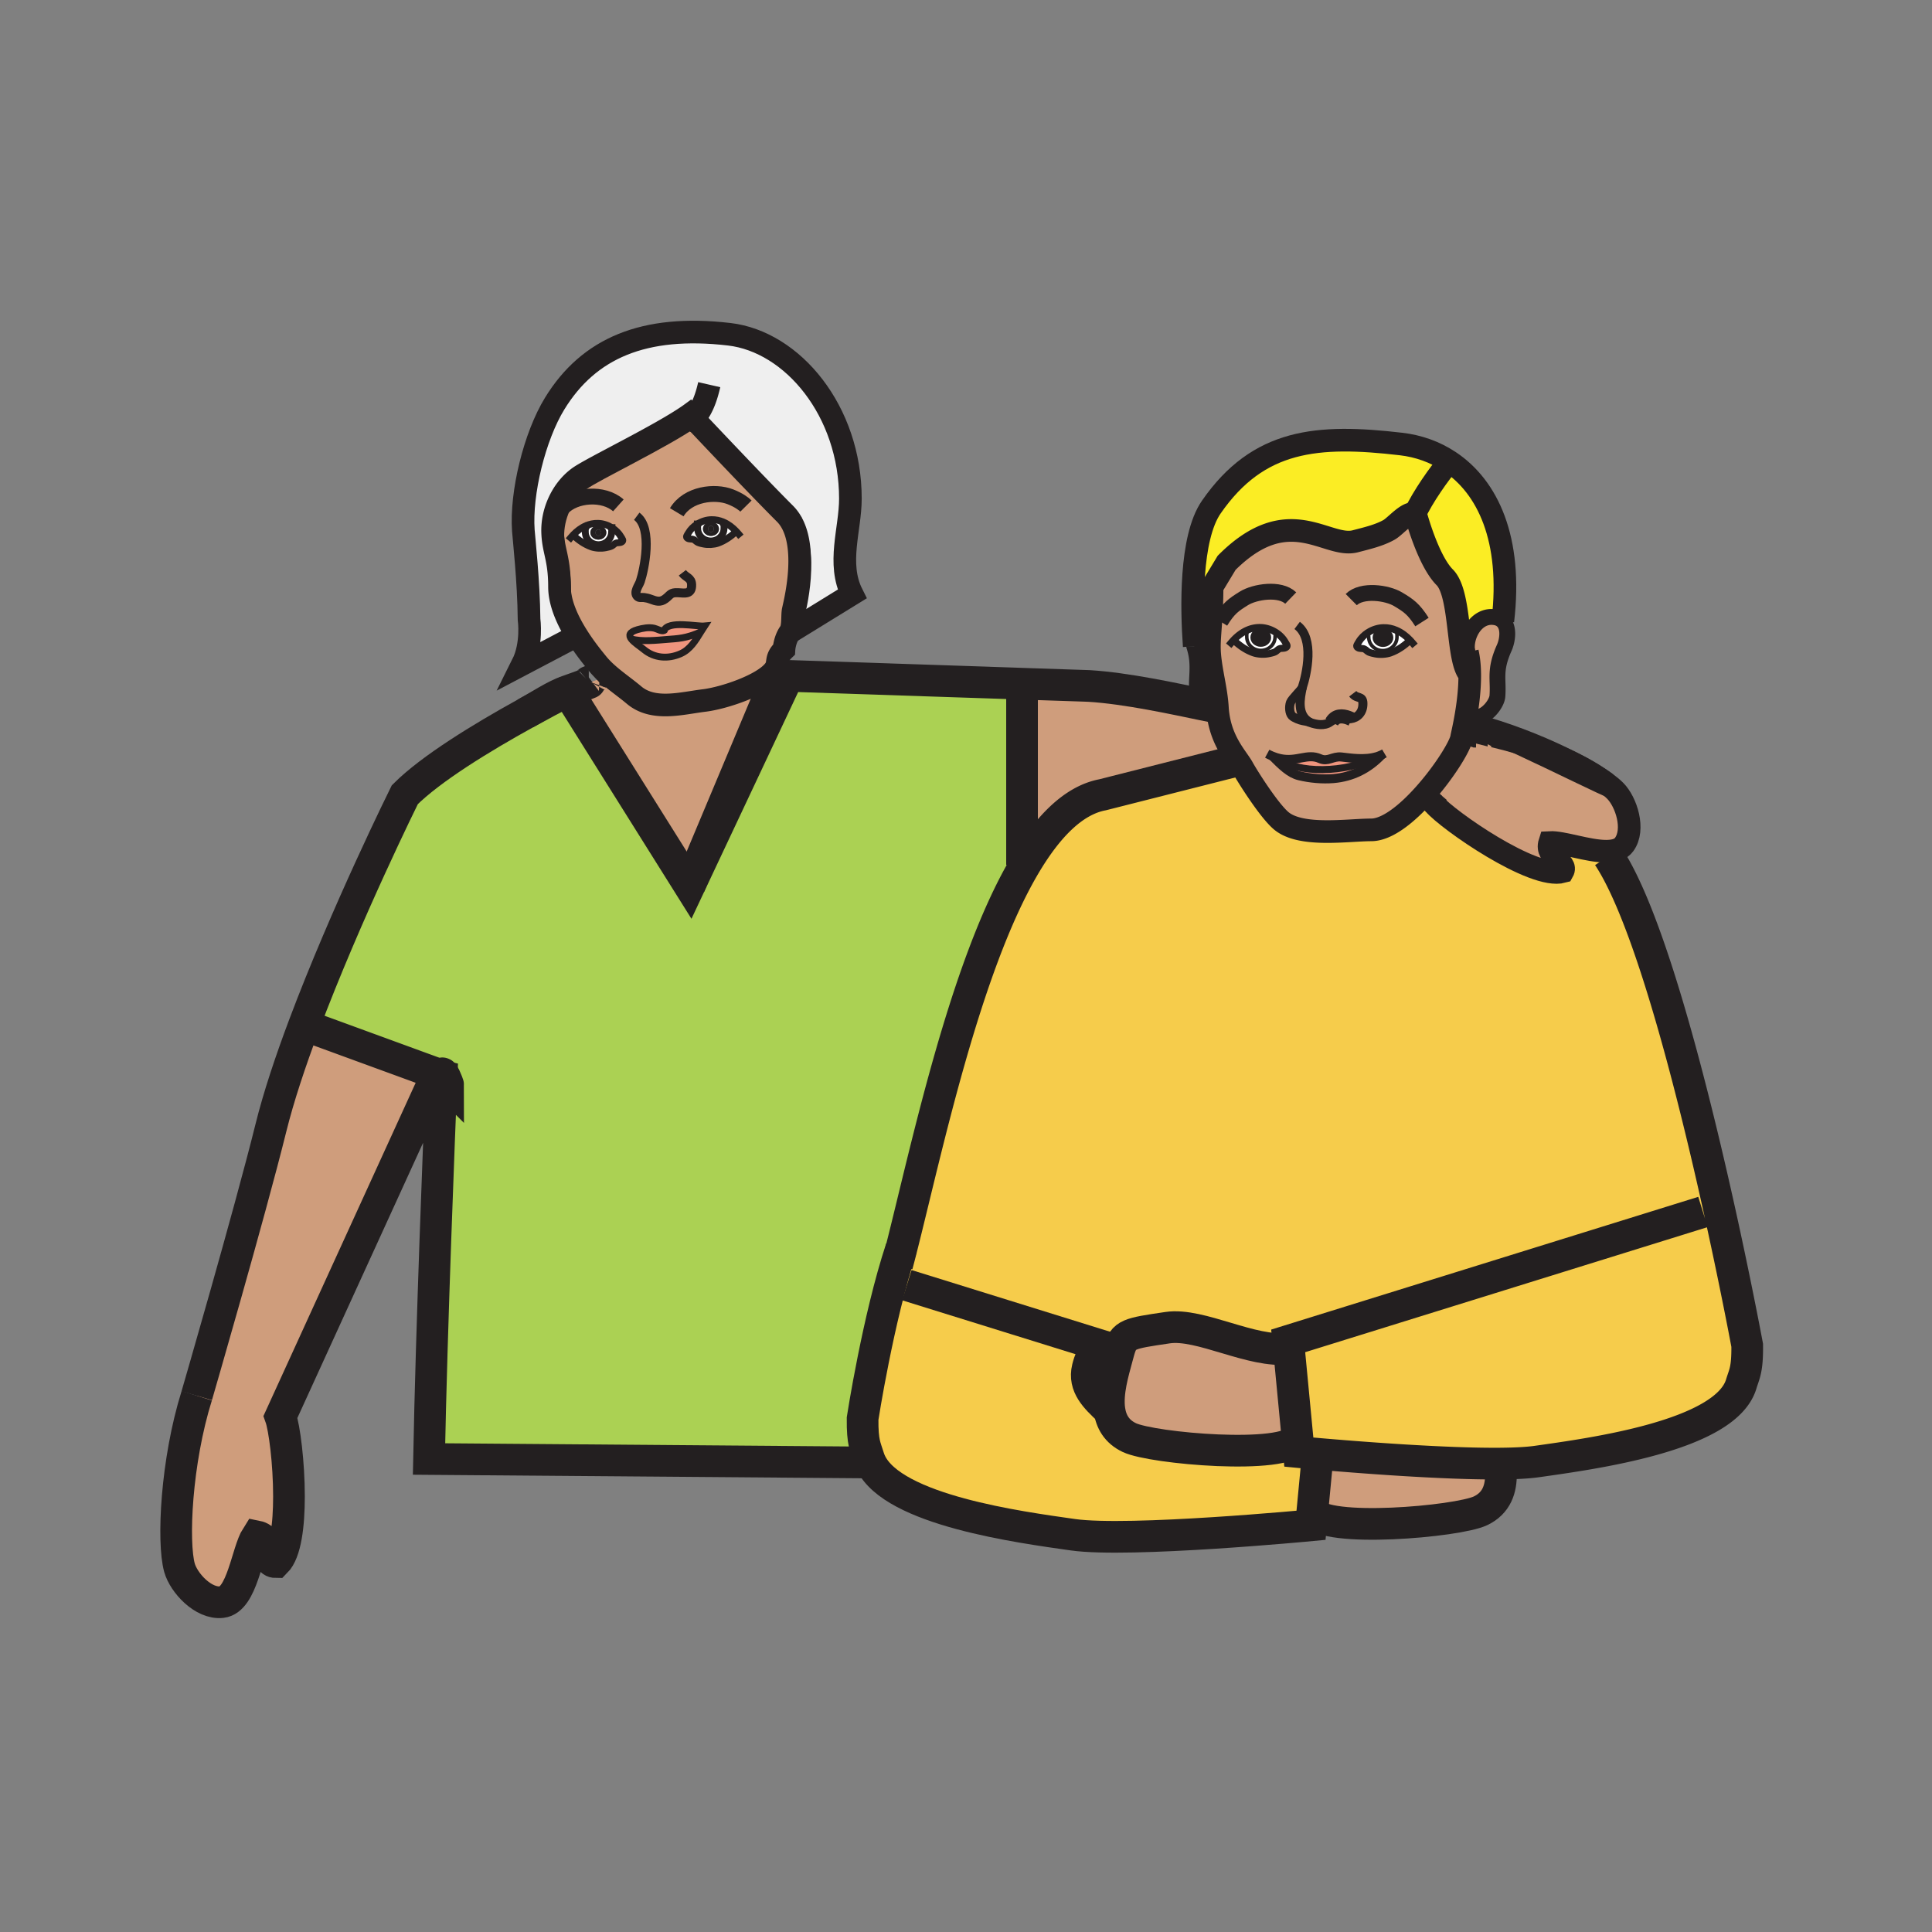 <?xml version="1.0"?><svg xmlns="http://www.w3.org/2000/svg" width="853.64" height="853.644" viewBox="0 0 853.64 853.644" overflow="visible"><rect x="0" y="0" width="853.64" height="853.644" fill="#808080" stroke="none"/><path d="M488.86 595.25c-3.63.03-6.62 2.39-8.28 9.18-1.97 8.03 3.68 13.28 9.28 18.54l.319-.05c.73 5.13 3.181 9.61 8.83 12.28 10.19 4.81 68.99 9.91 74.3.479l-3.8-39.81c-16.43 2.07-39.109-11.42-53.62-9.25-17.409 2.57-19.33 2.85-21.43 9.97-1.959-.829-3.859-1.349-5.599-1.339zm-90.57-43.63c10.91-42.93 27.89-123.94 54.26-168.87 10.101-17.2 21.57-29.11 34.61-31.58L546 336.25l.77-.57c.931 1.33 1.73 2.48 2.29 3.49 2.171 3.95 11.591 18.88 17.011 23.46 8.71 7.37 29.6 4.04 39.79 4.04 7.08 0 15.939-7.24 23.489-15.72l4.301 4.3c6.02 7.09 43.869 33.51 56.84 29.9 2.5-4.39-7.891-6.26-5.771-12.9 5.63-.31 16.88 3.86 24.95 3.86l.94 2.25c29.69 44.74 61.38 216.08 61.38 216.08.12 10.859-1.28 12.56-2.66 17.14-6.96 22.91-66 30.729-90.311 34.189-4.039.57-9.52.841-15.88.9h-.02c-25.16.24-64-2.85-80.9-4.32l-.3 3.761-2.09 21.92-.57 5.92s-80.24 7.67-105.14 4.17c-23.5-3.34-79.43-10.76-89.44-31.93-.35-.74-.65-1.49-.88-2.261-1.38-4.58-2.78-6.279-2.67-17.14 0 0 6.81-44.18 17.07-75.19l.091.021z" fill="#f6cc4b"></path><path d="M652.18 323.29c-.12-.04-.29-.08-.399-.1-.011-.01-.03-.01-.04-.01.01.01.02.01.04.01.05.02.12.04.22.06.05.01.09.02.12.03.019 0 .039.01.059.01zm-18.53 31.96l-4.301-4.3c8.851-9.89 15.95-21.47 16.471-25.16.06-.45.649-2.91 1.34-6.51 2.92.69 5.84 1.48 8.76 2.33 3.561 1.41 8.73 3.72 14.49 6.38 17.85 8.27 41.439 19.98 40.63 19.12 1.04.81 1.91 1.57 2.62 2.29 4.899 4.93 8.84 17.11 3.96 23.74-1.47 2.04-4.021 2.84-7.12 2.95-.27.01-.55.02-.83.02-8.07 0-19.32-4.17-24.95-3.86-2.12 6.64 8.271 8.51 5.771 12.9-12.971 3.61-50.821-22.81-56.841-29.9z" fill="#cf9d7c" class="aac-skin-fill"></path><path d="M711.04 347.11c.81.86-22.78-10.85-40.63-19.12 9.54 2.75 17.34 5.75 23.83 8.87 6.49 3.33 11.92 6.6 15.689 9.4.37.27.721.54 1.051.8.02.02.04.03.06.05z" fill="#cf9d7c" class="aac-skin-fill"></path><path d="M709.93 346.26c-3.77-2.8-9.199-6.07-15.689-9.4 6.369 3.06 11.469 6.23 15.689 9.4zM694.24 336.86c-6.49-3.12-14.29-6.12-23.83-8.87-5.76-2.66-10.93-4.97-14.49-6.38 13.93 4.06 27.58 9.75 38.32 15.25zM664.02 274.39c2.931 2.9 2.07 8.65.61 11.88-4.49 10.01-2.439 13.7-3.01 21.33-.33 4.26-7.87 13.2-13.71 7.46.82-5.02 1.54-11.18 1.479-17.12-.029-3.42-.33-6.76-1.02-9.77a.357.357 0 0 1-.021-.1c-1.38-6.55 3.771-16.83 12.301-15.34 1.461.25 2.561.84 3.371 1.66z" fill="#cf9d7c" class="aac-skin-fill"></path><path d="M648.37 288.17c.689 3.01.99 6.35 1.02 9.77-5.899-5.89-3.54-35.34-11.029-42.84-7.49-7.5-12.851-27.84-12.851-27.84a2.223 2.223 0 0 0-.35-.18c3.1-7.02 11.14-18.51 15.29-23.12l.02-.03c16.79 11.16 27.83 34.13 23.55 70.46-.81-.82-1.909-1.41-3.369-1.66-8.53-1.49-13.681 8.79-12.301 15.34 0 .03.01.07.02.1z" fill="#fbed24"></path><path d="M663.18 650.87c.17 6.89-1.84 13.27-9.05 16.68-10.21 4.811-69.01 9.91-74.3.48l2.09-21.92.3-3.761c16.9 1.471 55.74 4.561 80.9 4.32h.02l.04 4.201zM652.18 323.29c-.02 0-.04-.01-.06-.01-.03-.01-.07-.02-.12-.03-.1-.02-.17-.04-.22-.06.11.02.28.06.4.1zM651.74 323.18c.01 0 .029 0 .04.01-.02 0-.03 0-.04-.01zM623.07 282.89c-1.79-1.88-3.86-3.45-6.17-4.43-1.75-.76-3.631-1.17-5.631-1.12-2.319.05-4.67.8-6.68 2.05 0 .01-.01.01-.01.01-1.78 1.1-3.29 2.59-4.28 4.33-.59 1.07-1.399 1.8-.34 2.44.88.56 1.96.16 2.91.61.649.3 1.229 1.03 1.91 1.35.819.37 1.899.59 2.79.78 2.06.42 4.79.29 6.79-.41 3.27-1.17 6.109-3.2 8.569-5.48l.142-.13zm-34.09 35.34c1.899-.95 3.529-.78 6.64-.64.37.02.75.01 1.13-.04-2.44-1.13-5.74-1.84-7.77.68zm-10.08 1c-6.131-3.21-4.42-10.96-3.521-15.38-.01.02-.01.04-.02.06-.25.78-4.66 5.05-5.16 6.45-.69 1.95-.45 4.77.649 5.91.92.94 3.62 1.96 4.771 2.14 1.201.18 1.911.31 3.281.82zm-16.73 14.86c4.16 4.16 7.7 7.67 11.87 8.67 4.81 1.16 10.29 1.66 15.18 1.24 8.09-.7 15.33-4.14 21.351-10.54-.63.31-1.29.56-1.96.77-.011 0-.011.01-.021.01-5.62 1.78-12.12.63-15.899.23-3.91-.42-5.931 2.31-9.48.72-5.56-2.48-10.1 1.56-17.53 0a19.193 19.193 0 0 1-3.511-1.1zm-23.91-17.96c-.17-1.1-.29-2.26-.359-3.46-.391-6.63-2.091-13.28-2.98-19.76-.34-2.4-.56-4.78-.56-7.13 0-6.04 1.18-13.13 1.18-26.44l6.44-10.67c27.569-27.57 44.159-6.15 56.89-9.52 4.91-1.29 10.36-2.51 14.87-5.04 2.89-1.63 8.25-8.29 11.42-7.03.12.05.24.11.35.18 0 0 5.36 20.34 12.851 27.84 7.489 7.5 5.13 36.95 11.029 42.84.061 5.94-.659 12.1-1.479 17.12-.25 1.53-.5 2.95-.75 4.22-.69 3.6-1.28 6.06-1.34 6.51-.521 3.69-7.62 15.27-16.471 25.16-7.55 8.48-16.409 15.72-23.489 15.72-10.19 0-31.08 3.33-39.79-4.04-5.42-4.58-14.84-19.51-17.011-23.46-.56-1.01-1.359-2.16-2.29-3.49-2.971-4.25-7.191-10.34-8.511-19.55zm6.79-33.31l.141.13c2.46 2.28 5.29 4.31 8.579 5.47 1.98.71 4.721.84 6.79.41.881-.18 1.971-.4 2.78-.78.68-.31 1.271-1.05 1.9-1.35.96-.44 2.029-.05 2.92-.6 1.05-.65.26-1.38-.34-2.44-.98-1.74-2.5-3.24-4.28-4.34-2.021-1.25-4.37-2.01-6.68-2.06-2-.04-3.891.37-5.63 1.11-2.32.99-4.4 2.57-6.18 4.45z" fill="#cf9d7c" class="aac-skin-fill"></path><path d="M640.47 203.93l-.02.03c-4.15 4.61-12.19 16.1-15.29 23.12-3.17-1.26-8.53 5.4-11.42 7.03-4.51 2.53-9.96 3.75-14.87 5.04-12.73 3.37-29.32-18.05-56.89 9.52l-6.44 10.67c0 13.31-1.18 20.4-1.18 26.44 0 2.35.22 4.73.56 7.13-5.189-5.2-7.14-7.25-7.25-7.36-.01-.01-.01-.01-.01-.02-1.17-16.21-1.96-47.76 7.55-61.49 20.84-30.09 46.93-32.16 83.87-27.85 7.62.89 14.93 3.44 21.39 7.74z" fill="#fbed24"></path><path d="M623.07 282.89l-.141.13c-2.46 2.28-5.3 4.31-8.569 5.48-2 .7-4.73.83-6.79.41-.891-.19-1.971-.41-2.79-.78-.681-.32-1.261-1.05-1.91-1.35-.95-.45-2.03-.05-2.91-.61-1.06-.64-.25-1.37.34-2.44.99-1.74 2.5-3.23 4.28-4.33 0 0 .01 0 .01-.01l.3.52c-.38.76-.13.68-.13 1.6 0 3.29 2.78 5.95 6.23 5.95s6.25-2.66 6.25-5.95c0-1.24.109-1.56-.561-2.51l.221-.54c2.31.98 4.38 2.55 6.17 4.43z" fill="#fff"></path><path d="M616.68 279c.67.95.561 1.27.561 2.51 0 3.29-2.8 5.95-6.25 5.95s-6.23-2.66-6.23-5.95c0-.92-.25-.84.13-1.6l-.3-.52c2.01-1.25 4.36-2 6.68-2.05 2-.05 3.881.36 5.631 1.12l-.222.54zm-5.62 6.07c2.091 0 3.79-1.5 3.79-3.34 0-1.85-1.699-3.35-3.79-3.35-2.109 0-3.81 1.5-3.81 3.35 0 1.84 1.7 3.34 3.81 3.34z" fill="#fff"></path><path d="M614.85 281.73c0 1.84-1.699 3.34-3.79 3.34-2.109 0-3.81-1.5-3.81-3.34 0-1.85 1.7-3.35 3.81-3.35 2.09 0 3.79 1.5 3.79 3.35zm-2.43 0c0-.82-.61-1.48-1.36-1.48-.76 0-1.359.66-1.359 1.48s.6 1.49 1.359 1.49c.75 0 1.36-.67 1.36-1.49z" fill="#231f20"></path><path d="M611.06 280.25c.75 0 1.36.66 1.36 1.48s-.61 1.49-1.36 1.49c-.76 0-1.359-.67-1.359-1.49s.599-1.48 1.359-1.48z" fill="#231f20"></path><path d="M608.61 334.23c.67-.21 1.33-.46 1.96-.77-6.021 6.4-13.261 9.84-21.351 10.54-4.89.42-10.37-.08-15.18-1.24-4.17-1-7.71-4.51-11.87-8.67 1.24.52 2.41.87 3.51 1.1 6.521 6.52 29.19 6.77 42.91-.95.011 0 .011-.01.021-.01z" fill="#ef947d"></path><path d="M592.69 334.47c3.779.4 10.279 1.55 15.899-.23-13.72 7.72-36.39 7.47-42.91.95 7.431 1.56 11.971-2.48 17.53 0 3.551 1.59 5.571-1.14 9.481-.72z" fill="#ef947d"></path><path d="M578.9 319.23c-1.37-.51-2.08-.64-3.28-.82-1.15-.18-3.851-1.2-4.771-2.14-1.1-1.14-1.34-3.96-.649-5.91.5-1.4 4.91-5.67 5.16-6.45.01-.02.01-.04.02-.06-.9 4.42-2.61 12.17 3.52 15.38zM494.46 596.59c2.1-7.12 4.021-7.399 21.43-9.97 14.511-2.17 37.19 11.32 53.62 9.25l3.8 39.81c-5.31 9.431-64.109 4.33-74.3-.479-5.649-2.67-8.1-7.15-8.83-12.28-1.08-7.62 1.67-16.689 3.46-23.35.3-1.111.56-2.101.82-2.981z" fill="#cf9d7c" class="aac-skin-fill"></path><path d="M567.82 283.66c.6 1.06 1.39 1.79.34 2.44-.891.55-1.96.16-2.92.6-.63.3-1.221 1.04-1.9 1.35-.81.38-1.899.6-2.78.78-2.069.43-4.81.3-6.79-.41-3.289-1.16-6.119-3.19-8.579-5.47l-.141-.13c1.78-1.88 3.86-3.46 6.181-4.45 1.739-.74 3.63-1.15 5.63-1.11 2.31.05 4.659.81 6.68 2.06 1.779 1.1 3.299 2.6 4.279 4.34zm-6.95-2c0-1.85-1.69-3.35-3.8-3.35-2.101 0-3.801 1.5-3.801 3.35 0 1.84 1.7 3.34 3.801 3.34 2.11 0 3.8-1.5 3.8-3.34z" fill="#fff"></path><path d="M557.07 278.31c2.109 0 3.8 1.5 3.8 3.35 0 1.84-1.69 3.34-3.8 3.34-2.101 0-3.801-1.5-3.801-3.34.001-1.85 1.701-3.35 3.801-3.35zm1.36 3.35c0-.82-.609-1.49-1.359-1.49-.761 0-1.37.67-1.37 1.49s.609 1.48 1.37 1.48c.749 0 1.359-.66 1.359-1.48z" fill="#231f20"></path><path d="M557.07 280.17c.75 0 1.359.67 1.359 1.49s-.609 1.48-1.359 1.48c-.761 0-1.37-.66-1.37-1.48s.61-1.49 1.37-1.49z" fill="#231f20"></path><path d="M546.77 335.68l-.77.57-58.84 14.92c-13.04 2.47-24.51 14.38-34.61 31.58l-.97-.57v-79.09l.03-.99 29.56.99c16.6 1 38.21 5.76 50.05 8.21 1.601 2.42 4.05 4.61 7.04 4.83 1.32 9.21 5.54 15.3 8.51 19.55z" fill="#cf9d7c" class="aac-skin-fill"></path><path d="M531.22 311.3c-1.14-1.69-1.88-3.48-2.1-4.79-1.061-6.09 1.36-12.33-1.45-20.96.11.11 2.061 2.16 7.25 7.36.89 6.48 2.59 13.13 2.98 19.76.069 1.2.189 2.36.359 3.46-2.989-.22-5.439-2.41-7.039-4.83z" fill="#cf9d7c" class="aac-skin-fill"></path><path d="M451.58 382.18l.97.57c-26.37 44.93-43.35 125.94-54.26 168.87l-.09-.021c-10.26 31.011-17.07 75.19-17.07 75.19-.11 10.86 1.29 12.56 2.67 17.14.23.771.53 1.521.88 2.261l-195.12-1.54c1.1-57.5 4.52-143.801 5.52-168.301l2.91 2.891.01.01c0-.01-.01-.03-.02-.05 0-.021-.01-.04-.03-.07-.02-.07-.05-.16-.1-.28-.01-.02-.01-.04-.02-.069-.03-.08-.07-.17-.1-.271-.08-.189-.16-.399-.24-.63l-.15-.36c-.21-.5-.44-1.06-.68-1.579l-.21-.421c-.63-1.239-1.24-1.97-1.32-.399.15-3.53.23-5.47.23-5.47l-2.19 4.8c-3.45-1.26-10.95-4-19.47-7.12l-2.04-.74-1.38-.51c-.68-.25-1.38-.5-2.08-.76l-1.4-.511-1.4-.51-2.1-.77-1.4-.511-1.39-.51c-.23-.08-.46-.17-.69-.25l-1.38-.51c-1.61-.59-3.18-1.16-4.72-1.72l-1.31-.48c-.86-.319-1.7-.63-2.53-.93l-1.23-.45c-8.27-3.02-14.3-5.229-14.3-5.229h-.01c18.6-49.5 44.52-101.8 44.52-101.8 11.56-11.55 33.83-25.15 53.2-35.86 6.75-3.73 13.15-7.11 18.63-9.94l53.95 86.04L348 299.25l.02-.63 103.59 3.48-.03.99v79.09z" fill="#abd153"></path><path d="M307.79 186.34c-.48-.51-.91-.97-1.28-1.36-.35-.37-.65-.69-.9-.95-.54-.57-.83-.88-.83-.88l-.11.08c-13.01 9.12-43.44 23.64-49.03 27.74-3.83 2.81-6.88 6.8-8.86 11.28-1.78 4.01-2.71 8.4-2.61 12.69.21 8.5 3.04 11.56 3.04 24.36 0 6.44 2.91 13.31 6.32 19.2.46.8.93 1.57 1.41 2.33l-24.07 12.66c4.44-8.87 2.89-19.83 2.89-19.83-.17-16.86-2.23-35.26-2.52-39.24-1.18-16.53 4.95-41.64 13.86-56.14 15.01-24.45 39.45-34.98 77.11-30.59 27.97 3.26 53.53 33.86 53.53 72.63 0 13.59-6.03 28.61.76 42.15l-27.54 16.96c1.55-2.14 2.67-4.5 3.04-7.18.25-1.75 7.97-29.59-2.65-42.07-.01-.01-.02-.02-.02-.03-.71-1.15-1.54-2.22-2.49-3.17-11.42-11.41-31.48-32.62-39.05-40.64z" fill="#efefef" class="aac-hair-fill"></path><path d="M349.35 230.18c10.62 12.48 2.9 40.32 2.65 42.07-.37 2.68-1.49 5.04-3.04 7.18 1.55-2.14 1.06-6.72 1.43-9.4.24-1.66 7.13-26.57-1.04-39.85z" fill="#cf9d7c" class="aac-skin-fill"></path><path d="M325.33 234.8c-1.65-1.76-3.59-3.23-5.74-4.15-1.63-.7-3.39-1.08-5.26-1.04-2.16.05-4.33.75-6.2 1.91h-.01c0 .01-.01.01-.01.01-1.66 1.02-3.07 2.41-3.99 4.04-.56.98-1.29 1.67-.32 2.27.83.52 1.82.15 2.72.56.59.28 1.14.97 1.77 1.26.76.35 1.77.56 2.59.72 1.94.4 4.48.28 6.33-.37 3.05-1.09 5.7-2.98 8-5.1l.12-.11zm-76.94-10.33c1.98-4.48 5.03-8.47 8.86-11.28 5.59-4.1 36.02-18.62 49.03-27.74.19.41.5.68.94.8 4.71 5 28.41 30.14 41.23 42.95.3.3.6.62.88.95 0 .01.01.02.02.03 8.17 13.28 1.28 38.19 1.04 39.85-.37 2.68.12 7.26-1.43 9.4-2.33 3.23-2.57 7.6-2.57 7.6-4.39 4.22-1.7 5.8-4.38 9.21l-.01.01c-5.13 6.53-22.22 12.2-30.89 13.26-9.93 1.21-22.42 4.83-30.96-2.39-3.45-2.91-7.46-5.68-11.04-8.77-1.27-1.1-2.49-2.23-3.61-3.43a30.7 30.7 0 0 1-1.68-1.94c-1.32-1.66-5.2-6.25-8.88-12.15l.2-.11c-3.41-5.89-6.32-12.76-6.32-19.2 0-12.8-2.83-15.86-3.04-24.36-.1-4.29.83-8.68 2.61-12.69zm4.8 11.95l.12.12c2.29 2.11 4.93 4 7.99 5.1 1.85.65 4.39.77 6.33.37.81-.17 1.83-.37 2.59-.72.64-.29 1.18-.98 1.77-1.26.89-.41 1.9-.04 2.72-.56.98-.6.24-1.29-.32-2.27-.92-1.62-2.32-3.01-3.98-4.04 0 0-.01 0-.01-.01h-.01c-1.88-1.16-4.05-1.86-6.21-1.91-1.87-.04-3.63.34-5.26 1.04-2.15.92-4.07 2.38-5.73 4.14zm58.12 40.17c-3.39.34-16.12-2.58-17.94 2.02-1.14.47-3-.75-4.26-1.03-2.38-.56-5.15-.03-7.46.63-3.72 1.08-3.9 2.56-2.73 4.1 1.22 1.6 3.89 3.28 5.6 4.69 4.62 3.82 10.63 4.31 16.25 1.82 4.14-1.82 6.58-5.83 8.91-9.64.54-.88 1.08-1.76 1.63-2.59z" fill="#cf9d7c" class="aac-skin-fill"></path><path fill="#a8d7f4" d="M348.02 298.62l-.02.63-43.36 92.13 38.97-92.91z"></path><path d="M343.41 296.12l.2 2.35-38.97 92.91-53.95-86.04c8.22-2.9 10.26-3.73 10.37-3.93.01-.01 0-.01 0-.01l8.05-3.05c3.58 3.09 7.59 5.86 11.04 8.77 8.54 7.22 21.03 3.6 30.96 2.39 8.67-1.06 25.76-6.73 30.89-13.26l.01-.01 1.4-.12z" fill="#cf9d7c" class="aac-skin-fill"></path><path d="M325.33 234.8l-.12.11c-2.3 2.12-4.95 4.01-8 5.1-1.85.65-4.39.77-6.33.37-.82-.16-1.83-.37-2.59-.72-.63-.29-1.18-.98-1.77-1.26-.9-.41-1.89-.04-2.72-.56-.97-.6-.24-1.29.32-2.27.92-1.63 2.33-3.02 3.99-4.04 0 0 .01 0 .01-.01h.01c1.87-1.16 4.04-1.86 6.2-1.91 1.87-.04 3.63.34 5.26 1.04 2.15.92 4.09 2.39 5.74 4.15zm-7.66-1.1c0-1.72-1.58-3.11-3.54-3.11-1.95 0-3.54 1.39-3.54 3.11s1.59 3.11 3.54 3.11c1.96 0 3.54-1.39 3.54-3.11z" fill="#fff"></path><path d="M314.13 230.59c1.96 0 3.54 1.39 3.54 3.11s-1.58 3.11-3.54 3.11c-1.95 0-3.54-1.39-3.54-3.11s1.59-3.11 3.54-3.11zm1.28 3.11c0-.76-.57-1.38-1.28-1.38-.7 0-1.26.62-1.26 1.38 0 .76.56 1.39 1.26 1.39.71 0 1.28-.63 1.28-1.39z" fill="#231f20"></path><path d="M314.13 232.32c.71 0 1.28.62 1.28 1.38 0 .76-.57 1.39-1.28 1.39-.7 0-1.26-.63-1.26-1.39 0-.76.56-1.38 1.26-1.38z" fill="#231f20"></path><path d="M293.37 278.61c1.82-4.6 14.55-1.68 17.94-2.02-.55.83-1.09 1.71-1.63 2.59-6.5 2.94-10.26 2.97-14.86 3.34-4.57.36-11.34 1.12-15.89-.22l-.01.01c-1.17-1.54-.99-3.02 2.73-4.1 2.31-.66 5.08-1.19 7.46-.63 1.26.28 3.12 1.5 4.26 1.03z" fill="#ef947d"></path><path d="M309.68 279.18c-2.33 3.81-4.77 7.82-8.91 9.64-5.62 2.49-11.63 2-16.25-1.82-1.71-1.41-4.38-3.09-5.6-4.69l.01-.01c4.55 1.34 11.32.58 15.89.22 4.6-.37 8.36-.4 14.86-3.34z" fill="#ef947d"></path><path d="M274.39 237.2c.56.98 1.3 1.67.32 2.27-.82.52-1.83.15-2.72.56-.59.28-1.13.97-1.77 1.26-.76.35-1.78.55-2.59.72-1.94.4-4.48.28-6.33-.37-3.06-1.1-5.7-2.99-7.99-5.1l-.12-.12c1.66-1.76 3.58-3.22 5.73-4.14 1.63-.7 3.39-1.08 5.26-1.04 2.16.05 4.33.75 6.21 1.91h.01c0 .01.01.01.01.01 1.66 1.03 3.06 2.42 3.98 4.04zm-6.48-1.87c0-1.72-1.58-3.12-3.54-3.12-1.95 0-3.53 1.4-3.53 3.12 0 1.72 1.58 3.11 3.53 3.11 1.96 0 3.54-1.39 3.54-3.11z" fill="#fff"></path><path d="M264.37 232.21c1.96 0 3.54 1.4 3.54 3.12 0 1.72-1.58 3.11-3.54 3.11-1.95 0-3.53-1.39-3.53-3.11s1.58-3.12 3.53-3.12zm1.28 3.12c0-.76-.57-1.38-1.28-1.38-.7 0-1.26.62-1.26 1.38 0 .77.56 1.39 1.26 1.39.71 0 1.28-.62 1.28-1.39z" fill="#231f20"></path><path d="M264.37 233.95c.71 0 1.28.62 1.28 1.38 0 .77-.57 1.39-1.28 1.39-.7 0-1.26-.62-1.26-1.39 0-.76.56-1.38 1.26-1.38z" fill="#231f20"></path><path d="M250.69 305.34l10.37-3.93c-.11.2-2.15 1.03-10.37 3.93zM250.69 305.34c-5.48 2.83-11.88 6.21-18.63 9.94 6.75-3.73 12.81-7.89 18.63-9.94z" fill="#cf9d7c" class="aac-skin-fill"></path><path d="M198 479.25l-.01-.01c0-.01-.01-.021-.01-.04.01.02.02.04.02.05z" fill="#a8d7f4"></path><path d="M197.98 479.2c0 .02.01.03.01.04l-2.91-2.891c.02-.409.03-.8.05-1.18v-.05c.08-1.57.69-.84 1.32.399l.21.421c.24.52.47 1.079.68 1.579l.15.36c.08.23.16.44.24.63.03.101.06.19.1.271.01.029.01.05.02.069.04.12.08.221.1.28.02.032.03.052.03.072z" fill="#a8d7f4"></path><path d="M197.85 478.85c.05.12.08.21.1.28-.02-.06-.06-.16-.1-.28zM197.73 478.51c.03.101.07.19.1.271a1.743 1.743 0 0 1-.1-.271zM197.34 477.52l.15.36-.15-.36zM196.45 475.52l.21.421-.21-.421z" fill="#a8d7f4"></path><path d="M195.04 475.14c.04.011.07.021.09.03-.02.38-.03.771-.05 1.18l-1.9-1.899.21.08c.15.06.3.109.43.16l.23.079c.05.021.09.04.13.051l.31.12.09.029.32.12c.02 0 .05.01.07.021l.07.029zM193.17 474.45l-69.24 151.56c1.72 4.73 3.75 20.33 3.75 35.17 0 12.61-1.46 24.66-5.84 29.03-5.02 0-1.54-9.99-8.4-11.37-4.34 6.76-6.42 28.04-15.45 29.04-8.14.96-16.81-8.52-18.68-15.17-3.18-11.34-1.47-47.03 7.62-76.03 0 0 23.32-80.21 32.8-118.47 3.36-13.56 8.6-29.27 14.61-45.27h.01s6.03 2.21 14.3 5.229l1.23.45c.83.3 1.67.61 2.53.93.44.16.87.32 1.31.48 1.54.56 3.11 1.13 4.72 1.72.45.17.91.34 1.38.51.23.08.46.17.69.25.46.17.93.34 1.39.51.47.171.93.341 1.4.511.7.25 1.41.51 2.1.77.47.17.94.34 1.4.51.47.171.94.341 1.4.511.7.26 1.4.51 2.08.76.47.17.92.34 1.38.51.69.25 1.37.5 2.04.74 8.52 3.119 16.02 5.859 19.47 7.119z" fill="#cf9d7c" class="aac-skin-fill"></path><path d="M171.66 466.59l2.04.74c-.67-.24-1.35-.49-2.04-.74zM170.28 466.08l1.38.51c-.46-.17-.91-.34-1.38-.51zM166.8 464.81l1.4.511c-.46-.171-.93-.341-1.4-.511zM165.4 464.3l1.4.51c-.46-.17-.93-.34-1.4-.51zM163.3 463.53l2.1.77c-.69-.26-1.4-.52-2.1-.77zM161.9 463.02l1.4.511c-.47-.171-.93-.341-1.4-.511zM160.51 462.51l1.39.51c-.46-.17-.93-.34-1.39-.51zM158.44 461.75l1.38.51c-.47-.17-.93-.34-1.38-.51zM152.41 459.55l1.31.48c-.44-.16-.87-.32-1.31-.48zM148.65 458.17l1.23.45-1.23-.45z" fill="#cf9d7c" class="aac-skin-fill"></path><g fill="none" stroke="#231f20"><path d="M647.16 319.28c2.92.69 5.84 1.48 8.76 2.33 13.93 4.06 27.58 9.75 38.32 15.25 6.49 3.33 11.92 6.6 15.689 9.4" stroke-width="10"></path><path d="M652.18 323.29c-.02 0-.04-.01-.06-.01-.03-.01-.07-.02-.12-.03-.1-.02-.17-.04-.22-.06" stroke-width="14"></path><path stroke-width="10" d="M629.35 350.95l4.3 4.3"></path><path d="M232.06 315.28c6.75-3.73 13.15-7.11 18.63-9.94M195.13 475.12c.15-3.53.23-5.47.23-5.47l-2.19 4.8" stroke-width="14"></path><path d="M652 320.25c.86.2 2.2.68 3.92 1.36 3.561 1.41 8.73 3.72 14.49 6.38 17.85 8.27 41.439 19.98 40.63 19.12" stroke-width="10"></path><path d="M349.33 230.15c-.28-.33-.58-.65-.88-.95-12.82-12.81-36.52-37.95-41.23-42.95-.54-.57-.83-.88-.83-.88l-.11.08c-13.01 9.12-43.44 23.64-49.03 27.74-3.83 2.81-6.88 6.8-8.86 11.28-1.78 4.01-2.71 8.4-2.61 12.69.21 8.5 3.04 11.56 3.04 24.36 0 6.44 2.91 13.31 6.32 19.2M348.96 279.43c1.55-2.14 2.67-4.5 3.04-7.18.25-1.75 7.97-29.59-2.65-42.07" stroke-width="7"></path><path stroke-width="14" d="M304.64 391.38l38.97-92.91M535.68 312.2c-1.25-.24-2.76-.54-4.46-.9-11.84-2.45-33.45-7.21-50.05-8.21l-29.56-.99-103.59-3.48-4.41-.15"></path><path d="M636 357.25l-2.35-2c6.02 7.09 43.869 33.51 56.84 29.9 2.5-4.39-7.891-6.26-5.771-12.9 5.63-.31 16.88 3.86 24.95 3.86.28 0 .561-.01.83-.02 3.1-.11 5.65-.91 7.12-2.95 4.88-6.63.939-18.81-3.96-23.74-.71-.72-1.58-1.48-2.62-2.29-.021-.02-.04-.03-.06-.05-.33-.26-.681-.53-1.051-.8-4.22-3.17-9.319-6.34-15.689-9.4-6.49-3.12-14.29-6.12-23.83-8.87-3.26-.95-6.73-1.86-10.41-2.74-.02 0-2.98-2-3-2-.03-.01-2.95.01-3 0-.16-.04-2.25-.06-2.32-.09 0 .01.011.01.03.01.01 0 .021.01.03.01s.029 0 .04.01c.109.02.279.06.54.13 0-.01-.021-.01-.04-.01-.011 0-.021 0-.04-.01-.01 0-.021 0-.04-.01h-.021" stroke-width="10"></path><path d="M261.06 301.4c.07-.19-1.86.28-.82-.27-.01.01-.02.01-.03.02-.01.01-.03.02-.06.03-.01 0-.01 0-.02.01-.01 0-.02.01-.03.01-.05.02-.1.05-.1.05M86.93 616.68s23.32-80.21 32.8-118.47c3.36-13.56 8.6-29.27 14.61-45.27 18.6-49.5 44.52-101.8 44.52-101.8 11.56-11.55 33.83-25.15 53.2-35.86 6.75-3.73 12.81-7.89 18.63-9.94 8.22-2.9 10.26-3.73 10.37-3.93" stroke-width="14"></path><path d="M193.17 474.45l-69.24 151.56c1.72 4.73 3.75 20.33 3.75 35.17 0 12.61-1.46 24.66-5.84 29.03-5.02 0-1.54-9.99-8.4-11.37-4.34 6.76-6.42 28.04-15.45 29.04-8.14.96-16.81-8.52-18.68-15.17-3.18-11.34-1.47-47.03 7.62-76.03M386.78 646.21l-2.1-.02-195.12-1.54c1.1-57.5 4.52-143.801 5.52-168.301.02-.409.03-.8.05-1.18v-.05c.08-1.57.69-.84 1.32.399l.21.421c.24.52.47 1.079.68 1.579l.15.36c.08.23.16.44.24.63.03.101.07.19.1.271.01.029.01.05.02.069.05.12.08.21.1.28.02.03.03.05.03.07.01.02.02.04.02.05l-.01-.01-2.91-2.891-1.9-1.899" stroke-width="14"></path><path d="M134.35 452.94s6.03 2.21 14.3 5.229l1.23.45c.83.3 1.67.61 2.53.93.44.16.87.32 1.31.48 1.54.56 3.11 1.13 4.72 1.72.45.17.91.34 1.38.51.23.08.46.17.69.25.46.17.93.34 1.39.51.47.171.93.341 1.4.511.7.25 1.41.51 2.1.77.47.17.94.34 1.4.51.47.171.94.341 1.4.511.7.26 1.4.51 2.08.76.47.17.92.34 1.38.51.69.25 1.37.5 2.04.74 8.52 3.12 16.02 5.86 19.48 7.12 0 0-.01 0 1.95.72a.465.465 0 0 0-.09-.03l-.07-.029a.17.17 0 0 0-.07-.021l-.32-.12-.09-.029-.31-.12c-.04-.011-.08-.03-.13-.051l-.23-.079c-.13-.051-.28-.101-.43-.16l-.21-.08M250.69 305.34l53.95 86.04L348 299.25M396.37 559c.62-2.31 1.26-4.77 1.92-7.38 10.91-42.93 27.89-123.94 54.26-168.87 10.101-17.2 21.57-29.11 34.61-31.58L546 336.25M752.44 535.5l-183.26 56.96.33 3.41 3.8 39.81.57 5.92s3.13.301 8.34.75c16.9 1.471 55.74 4.561 80.9 4.32h.02c6.36-.06 11.841-.33 15.88-.9 24.311-3.46 83.351-11.279 90.311-34.189 1.38-4.58 2.78-6.28 2.66-17.14 0 0-31.69-171.34-61.38-216.081" stroke-width="14"></path><path d="M493.64 599.57c-1.79 6.66-4.54 15.729-3.46 23.35.73 5.13 3.181 9.61 8.83 12.28 10.19 4.81 68.99 9.91 74.3.479M573.31 595.07c-1.22.37-2.489.64-3.8.8-16.43 2.07-39.109-11.42-53.62-9.25-17.409 2.57-19.33 2.85-21.43 9.97-.26.88-.52 1.87-.82 2.98" stroke-width="14"></path><path d="M495.27 596.95l-.81-.36c-1.96-.83-3.86-1.35-5.6-1.34-3.63.03-6.62 2.39-8.28 9.18-1.97 8.03 3.68 13.28 9.28 18.54" stroke-width="14"></path><path d="M581.92 646.11l-2.09 21.92-.57 5.92s-80.24 7.67-105.14 4.17c-23.5-3.34-79.43-10.76-89.44-31.93-.35-.74-.65-1.49-.88-2.261-1.38-4.58-2.78-6.279-2.67-17.14 0 0 6.81-44.18 17.07-75.19" stroke-width="14"></path><path stroke-width="14" d="M400.68 567.84l88.18 27.41 2.92.91M663.18 650.87c.17 6.89-1.84 13.27-9.05 16.68-10.21 4.811-69.01 9.91-74.3.48M451.58 303.09v79.09"></path><path d="M570.3 264.24c-4.729-4.57-15.85-2.86-20.689.15-4.54 2.83-6.761 4.33-10.38 10.23M597.04 264.93c4.67-4.63 15.83-3.09 20.71-.15 4.59 2.76 6.81 4.22 10.54 10.07M527.67 285.55c.11.11 2.061 2.16 7.25 7.36" stroke-width="7"></path><path d="M664.02 274.43v-.04c4.28-36.33-6.76-59.3-23.55-70.46-6.46-4.3-13.77-6.85-21.39-7.74-36.94-4.31-63.03-2.24-83.87 27.85-9.51 13.73-8.72 45.28-7.55 61.49" stroke-width="10"></path><path d="M648.35 288.07a28.8 28.8 0 0 0-.88-2.98" stroke-width="7"></path><path d="M649.39 297.94c-5.899-5.89-3.54-35.34-11.029-42.84-7.49-7.5-12.851-27.84-12.851-27.84a2.223 2.223 0 0 0-.35-.18c-3.17-1.26-8.53 5.4-11.42 7.03-4.51 2.53-9.96 3.75-14.87 5.04-12.73 3.37-29.32-18.05-56.89 9.52l-6.44 10.67c0 13.31-1.18 20.4-1.18 26.44 0 2.35.22 4.73.56 7.13.89 6.48 2.59 13.13 2.98 19.76.069 1.2.189 2.36.359 3.46 1.32 9.21 5.54 15.3 8.51 19.55.931 1.33 1.73 2.48 2.29 3.49 2.171 3.95 11.591 18.88 17.011 23.46 8.71 7.37 29.6 4.04 39.79 4.04 7.08 0 15.939-7.24 23.489-15.72 8.851-9.89 15.95-21.47 16.471-25.16.06-.45.649-2.91 1.34-6.51.25-1.27.5-2.69.75-4.22.82-5.02 1.54-11.18 1.48-17.12-.029-3.42-.33-6.76-1.02-9.77" stroke-width="10"></path><path d="M624.44 228.86c.189-.55.43-1.15.72-1.78 3.1-7.02 11.14-18.51 15.29-23.12" stroke-width="10"></path><path d="M608.61 334.23c.67-.21 1.33-.46 1.96-.77.39-.17.77-.37 1.14-.59M559.91 333.02c.78.42 1.53.78 2.26 1.07 1.24.52 2.41.87 3.51 1.1 7.431 1.56 11.971-2.48 17.53 0 3.55 1.59 5.57-1.14 9.48-.72 3.779.4 10.279 1.55 15.899-.23" stroke-width="4"></path><path d="M562.14 334.06l.03.03c4.16 4.16 7.7 7.67 11.87 8.67 4.81 1.16 10.29 1.66 15.18 1.24 8.09-.7 15.33-4.14 21.351-10.54.08-.07.149-.15.22-.22" stroke-width="4"></path><path d="M565.68 335.19c6.521 6.52 29.19 6.77 42.91-.95.01 0 .01-.01.021-.01" stroke-width="3.115"></path><path d="M648.37 288.2v-.03a.357.357 0 0 1-.021-.1c-1.38-6.55 3.771-16.83 12.301-15.34 1.46.25 2.56.84 3.369 1.66 2.931 2.9 2.07 8.65.61 11.88-4.49 10.01-2.439 13.7-3.01 21.33-.33 4.26-7.87 13.2-13.71 7.46M527.66 285.53c0 .01 0 .01.01.02 2.811 8.63.39 14.87 1.45 20.96.22 1.31.96 3.1 2.1 4.79 1.601 2.42 4.05 4.61 7.04 4.83.16.01.33.02.49.02" stroke-width="7"></path><path d="M543.91 284.11a35 35 0 0 1 1.14-1.29c1.78-1.88 3.86-3.46 6.181-4.45 1.739-.74 3.63-1.15 5.63-1.11 2.31.05 4.659.81 6.68 2.06 1.78 1.1 3.3 2.6 4.28 4.34.6 1.06 1.39 1.79.34 2.44-.891.55-1.96.16-2.92.6-.63.3-1.221 1.04-1.9 1.35-.81.38-1.899.6-2.78.78-2.069.43-4.81.3-6.79-.41-3.289-1.16-6.119-3.19-8.579-5.47" stroke-width="3.115" stroke-linecap="square" stroke-miterlimit="10"></path><path d="M563.22 279.83c.391.77.15.69.15 1.6 0 3.29-2.8 5.96-6.24 5.96-3.45 0-6.25-2.67-6.25-5.96 0-1.24-.12-1.56.561-2.51" stroke-width="1.557" stroke-linecap="square" stroke-miterlimit="10"></path><path d="M560.87 281.66c0 1.84-1.69 3.34-3.8 3.34-2.101 0-3.801-1.5-3.801-3.34 0-1.85 1.7-3.35 3.801-3.35 2.11 0 3.8 1.5 3.8 3.35z" stroke-width="1.557"></path><path d="M558.43 281.66c0 .82-.609 1.48-1.359 1.48-.761 0-1.37-.66-1.37-1.48s.609-1.49 1.37-1.49c.749 0 1.359.67 1.359 1.49z" stroke-width="1.557"></path><path d="M624.21 284.18c-.37-.44-.75-.88-1.14-1.29-1.79-1.88-3.86-3.45-6.17-4.43-1.75-.76-3.631-1.17-5.631-1.12-2.319.05-4.67.8-6.68 2.05 0 .01-.01.01-.01.01-1.78 1.1-3.29 2.59-4.28 4.33-.59 1.07-1.399 1.8-.34 2.44.88.56 1.96.16 2.91.61.649.3 1.229 1.03 1.91 1.35.819.37 1.899.59 2.79.78 2.06.42 4.79.29 6.79-.41 3.27-1.17 6.109-3.2 8.569-5.48" stroke-width="3.115" stroke-linecap="square" stroke-miterlimit="10"></path><path d="M604.89 279.91c-.38.76-.13.68-.13 1.6 0 3.29 2.78 5.95 6.23 5.95s6.25-2.66 6.25-5.95c0-1.24.109-1.56-.561-2.51" stroke-width="1.557" stroke-linecap="square" stroke-miterlimit="10"></path><path d="M611.06 285.07c2.091 0 3.79-1.5 3.79-3.34 0-1.85-1.699-3.35-3.79-3.35-2.109 0-3.81 1.5-3.81 3.35 0 1.84 1.7 3.34 3.81 3.34z" stroke-width="1.557"></path><path d="M612.42 281.73c0-.82-.61-1.48-1.36-1.48-.76 0-1.359.66-1.359 1.48s.6 1.49 1.359 1.49c.75 0 1.36-.67 1.36-1.49z" stroke-width="1.557"></path><path d="M573.14 276.33c7.761 5.82 4.2 21.58 2.24 27.52-.01.02-.01.04-.02.06-.25.78-4.66 5.05-5.16 6.45-.69 1.95-.45 4.77.649 5.91.92.94 3.62 1.96 4.771 2.14 1.2.18 1.91.31 3.28.82 2.63.98 6.35 1.57 8.729-.16.48-.35.92-.62 1.351-.84 1.899-.95 3.529-.78 6.64-.64.37.02.75.01 1.13-.04 2.85-.34 5.58-2.54 5.44-6.89-.11-3.39-2.65-1.74-4.48-4.13" stroke-width="4"></path><path d="M575.44 303.54c-.021.1-.04.2-.061.31-.899 4.42-2.61 12.17 3.521 15.38" stroke-width="4"></path><path d="M588.42 319.05c.17-.31.36-.58.561-.82 2.029-2.52 5.329-1.81 7.77-.68.17.08.33.16.49.24" stroke-width="6.229"></path><path d="M299.02 226.33c4.92-8.19 16.87-9.5 23.71-6.82 3.67 1.43 5.91 3.12 6.87 4.09M273.22 223.3c-6.5-5.8-19.2-4.91-24.83 1.17-.31.31-.58.64-.83.98" stroke-width="7"></path><path d="M281.34 228.1c7.14 5.34 3.36 23.42 1.56 28.81-.57 1.72-3.03 4.76-1.3 6.55.84.86 1.91.4 2.96.56 1.09.17 1.74.28 2.99.74 2.42.91 4.18 1.45 6.35-.13 2.36-1.71 2.18-2.92 5.66-2.75 2.93.14 6.16.96 6.02-3.55-.1-3.1-2.43-3.06-4.1-5.24" stroke-width="4"></path><path d="M293.16 279.4c.03-.29.1-.55.21-.79 1.82-4.6 14.55-1.68 17.94-2.02-.55.83-1.09 1.71-1.63 2.59-2.33 3.81-4.77 7.82-8.91 9.64-5.62 2.49-11.63 2-16.25-1.82-1.71-1.41-4.38-3.09-5.6-4.69-1.17-1.54-.99-3.02 2.73-4.1 2.31-.66 5.08-1.19 7.46-.63 1.26.28 3.12 1.5 4.26 1.03.19-.08.36-.21.5-.39" stroke-width="3.037"></path><path d="M278.93 282.3c4.55 1.34 11.32.58 15.89.22 4.6-.37 8.36-.4 14.86-3.34" stroke-width="3.037"></path><path d="M254.94 280.83c-.48-.76-.95-1.53-1.41-2.33-3.41-5.89-6.32-12.76-6.32-19.2 0-12.8-2.83-15.86-3.04-24.36-.1-4.29.83-8.68 2.61-12.69 1.98-4.48 5.03-8.47 8.86-11.28 5.59-4.1 36.02-18.62 49.03-27.74l.11-.08s.29.31.83.88c.25.26.55.58.9.95.37.39.8.85 1.28 1.36 7.57 8.02 27.63 29.23 39.05 40.64.95.95 1.78 2.02 2.49 3.17 0 .01.01.02.02.03 8.17 13.28 1.28 38.19 1.04 39.85-.37 2.68.12 7.26-1.43 9.4-2.33 3.23-2.57 7.6-2.57 7.6-4.39 4.22-1.7 5.8-4.38 9.21l-.01.01c-5.13 6.53-22.22 12.2-30.89 13.26-9.93 1.21-22.42 4.83-30.96-2.39-3.45-2.91-7.46-5.68-11.04-8.77-1.27-1.1-2.49-2.23-3.61-3.43a30.7 30.7 0 0 1-1.68-1.94c-1.32-1.66-5.2-6.25-8.88-12.15z" stroke-width="10"></path><path d="M255.14 280.72l-.2.11-24.07 12.66c4.44-8.87 2.89-19.83 2.89-19.83-.17-16.86-2.23-35.26-2.52-39.24-1.18-16.53 4.95-41.64 13.86-56.14 15.01-24.45 39.45-34.98 77.11-30.59 27.97 3.26 53.53 33.86 53.53 72.63 0 13.59-6.03 28.61.76 42.15l-27.54 16.96-.05.03" stroke-width="10"></path><path d="M252.12 237.62c.34-.41.69-.81 1.06-1.2h.01c1.66-1.76 3.58-3.22 5.73-4.14 1.63-.7 3.39-1.08 5.26-1.04 2.16.05 4.33.75 6.21 1.91h.01c0 .01.01.01.01.01 1.66 1.03 3.06 2.42 3.98 4.04.56.98 1.3 1.67.32 2.27-.82.52-1.83.15-2.72.56-.59.28-1.13.97-1.77 1.26-.76.35-1.78.55-2.59.72-1.94.4-4.48.28-6.33-.37-3.06-1.1-5.7-2.99-7.99-5.1" stroke-width="3.037" stroke-linecap="square" stroke-miterlimit="10"></path><path d="M270.12 233.63c.35.72.12.63.12 1.49 0 3.06-2.6 5.55-5.81 5.55s-5.82-2.49-5.82-5.55c0-1.15-.11-1.45.52-2.33M326.39 235.99c-.34-.41-.69-.81-1.06-1.19-1.65-1.76-3.59-3.23-5.74-4.15-1.63-.7-3.39-1.08-5.26-1.04-2.16.05-4.33.75-6.2 1.91h-.01c0 .01-.01.01-.01.01-1.66 1.02-3.07 2.41-3.99 4.04-.56.98-1.29 1.67-.32 2.27.83.52 1.82.15 2.72.56.59.28 1.14.97 1.77 1.26.76.35 1.77.56 2.59.72 1.94.4 4.48.28 6.33-.37 3.05-1.09 5.7-2.98 8-5.1" stroke-width="3.037" stroke-linecap="square" stroke-miterlimit="10"></path><path d="M308.4 232c-.37.72-.14.64-.14 1.49 0 3.06 2.61 5.55 5.82 5.55s5.81-2.49 5.81-5.55c0-1.15.11-1.45-.51-2.33" stroke-width="3.037" stroke-linecap="square" stroke-miterlimit="10"></path><path d="M307.91 186.34h-.12c-.21 0-.4-.03-.57-.09-.44-.12-.75-.39-.94-.8a.774.774 0 0 1-.07-.16c.1-.1.21-.21.3-.31 3.8-3.91 5.69-9.9 6.86-15.02" stroke-width="10"></path></g><path fill="none" d="M0 3.25h850.394v850.394H0z"></path></svg>